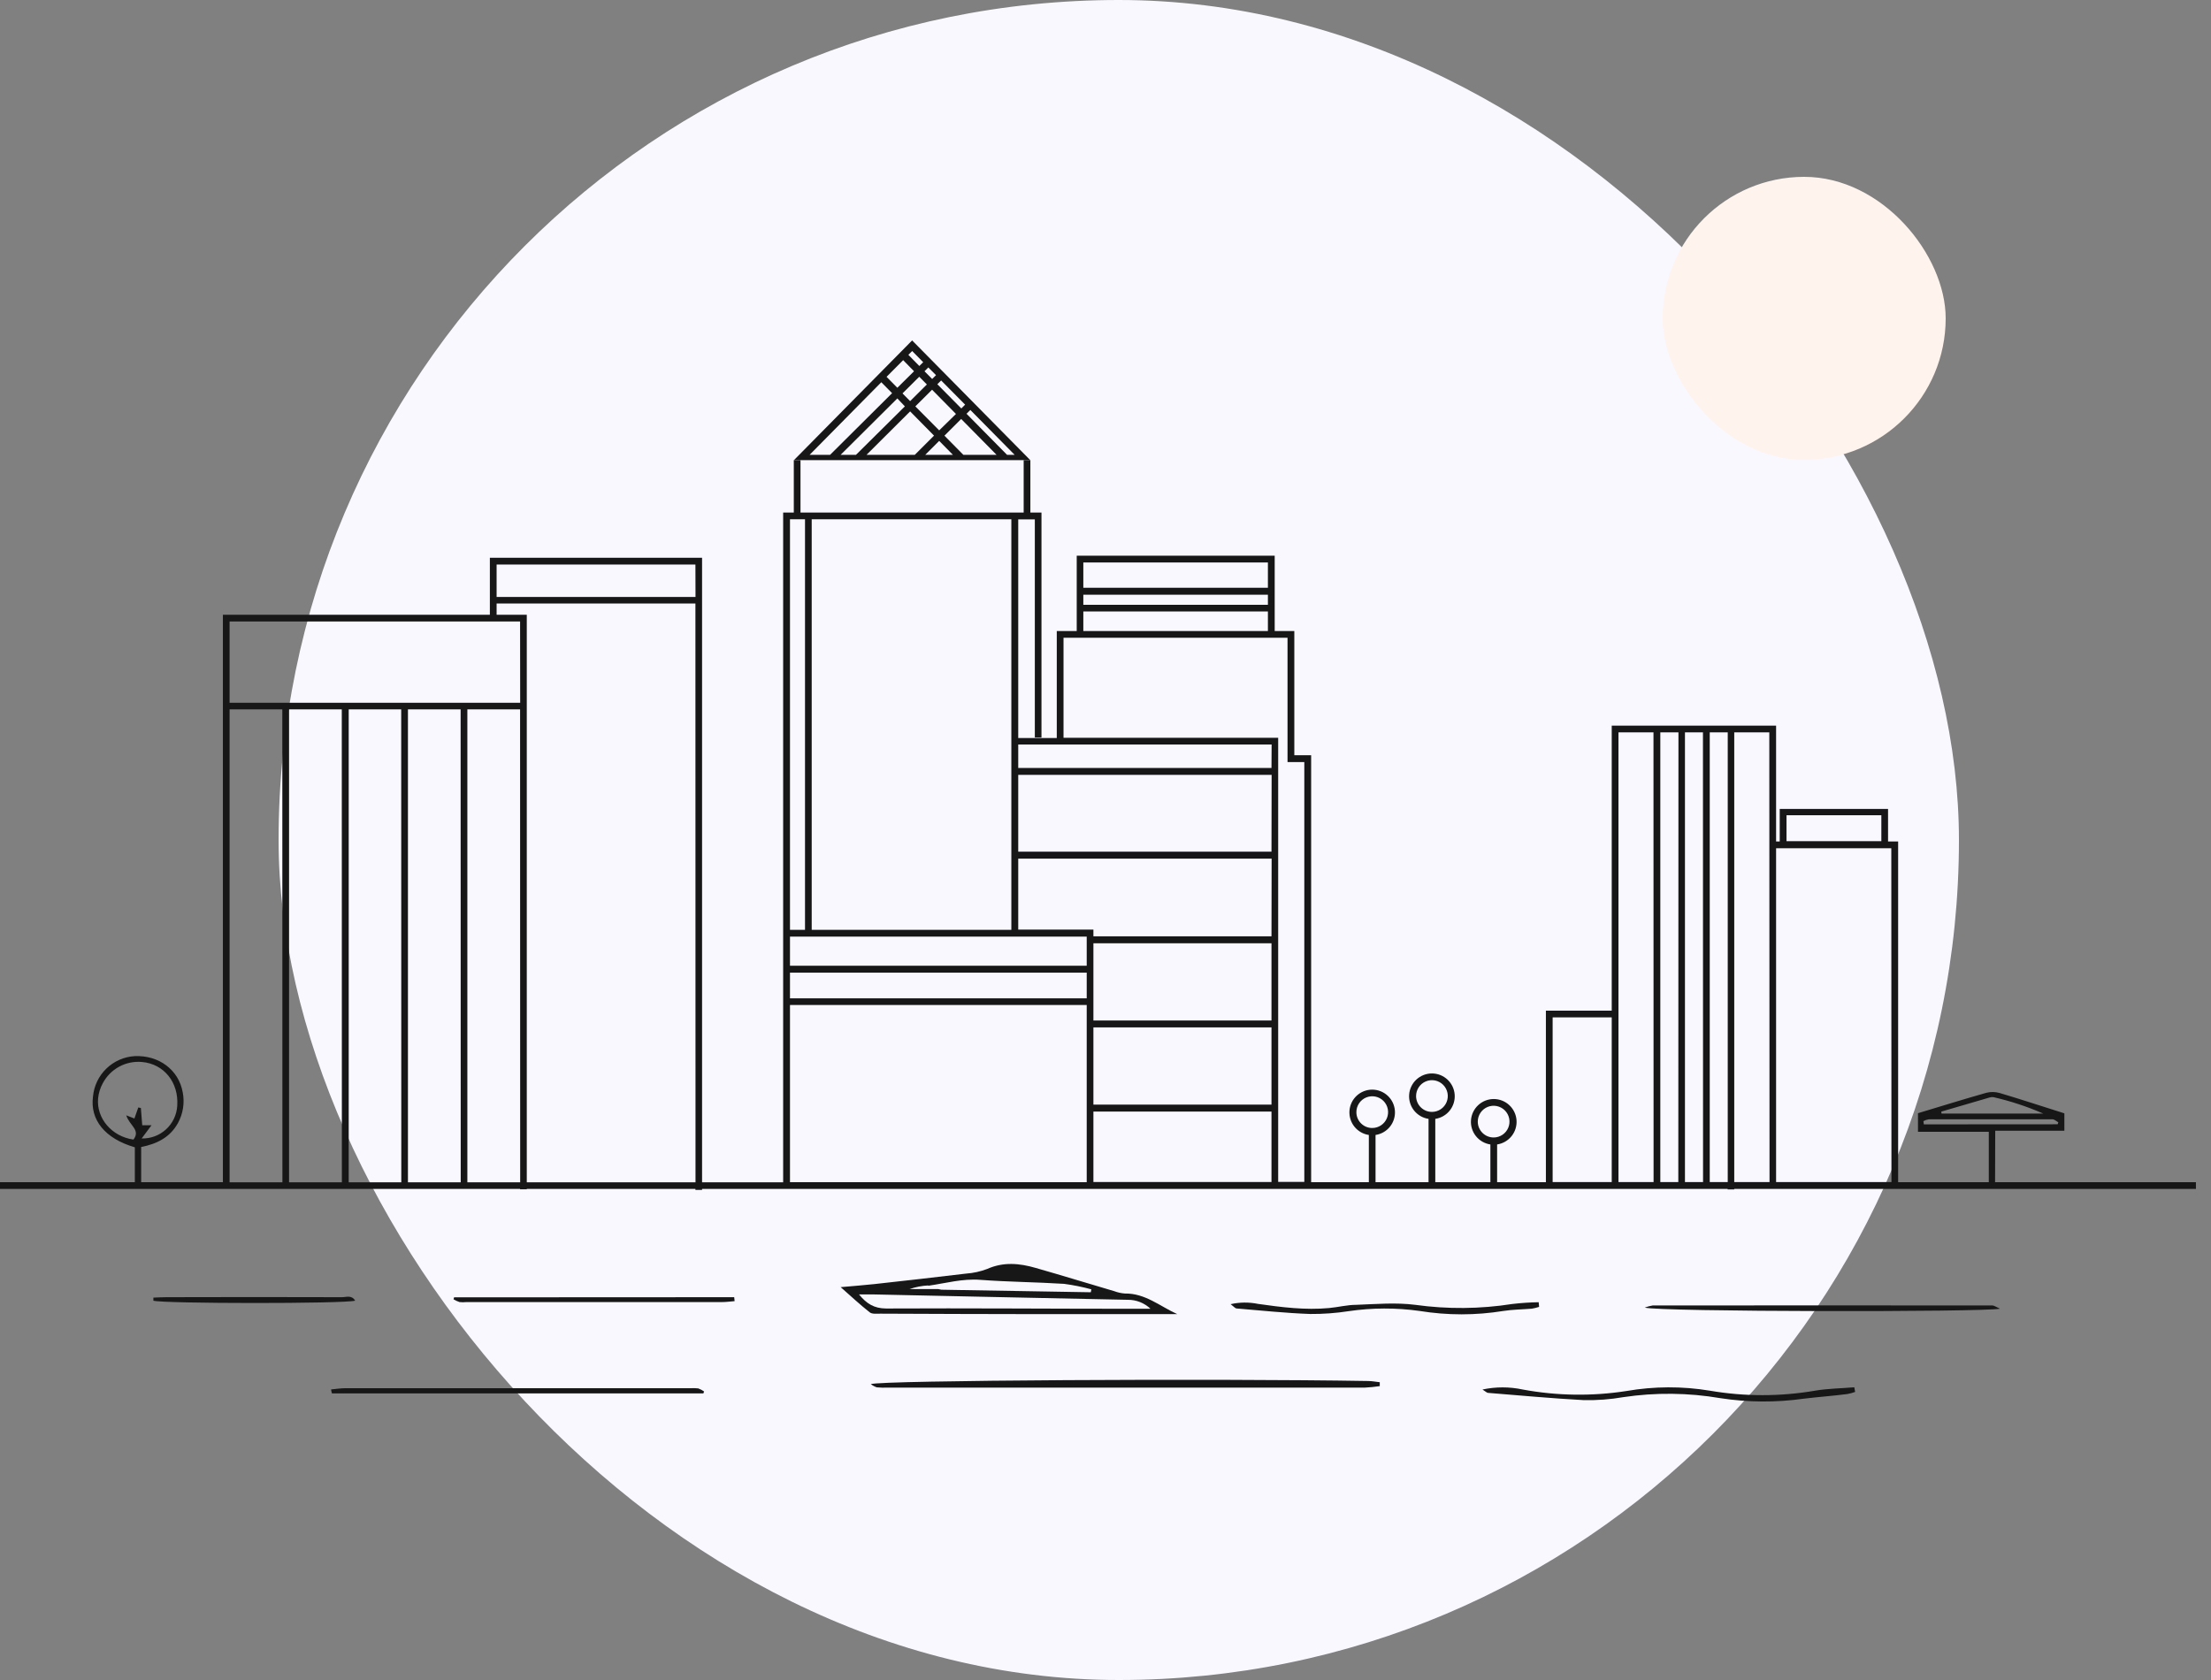 <?xml version="1.0" encoding="UTF-8"?> <svg xmlns="http://www.w3.org/2000/svg" width="500" height="380" viewBox="0 0 500 380" fill="none"><rect x="0" y="0" width="500" height="380" fill="#808080" stroke="none"/><rect x="63" width="380" height="380" rx="190" fill="#F9F8FF"></rect><g clip-path="url(#clip0_143_674)"><path d="M232.988 104.079L206.271 77L179.543 104.079H232.988ZM217.858 102.88L213.578 98.546L217.364 94.769L225.365 102.88H217.858ZM210.782 88.151L216.186 93.633L212.39 97.346L206.996 91.918L210.782 88.151ZM205.819 90.729L204.094 88.983L207.88 85.216L209.604 86.963L205.819 90.729ZM209.236 102.88L212.39 99.724L215.492 102.88H209.236ZM195.956 102.88L205.819 93.054L211.223 98.535L206.87 102.88H195.956ZM190.1 102.88L202.927 90.119L204.631 91.918L193.57 102.88H190.1ZM199.3 86.458L201.739 88.93L187.713 102.88H183.087L199.3 86.458ZM204.242 81.461L206.702 83.975L202.927 87.71L200.488 85.237L204.242 81.461ZM208.773 81.924L207.901 82.786L205.419 80.261L206.281 79.399L208.773 81.924ZM211.675 84.859L210.803 85.721L209.068 83.975L209.93 83.112L211.675 84.859ZM218.257 91.529L217.395 92.391L211.97 86.91L212.832 86.058L218.257 91.529ZM219.435 92.728L229.455 102.88H227.741L218.573 93.591L219.435 92.728Z" fill="#171717"></path><path d="M451.203 255.761H466.838V251.827C461.854 250.259 457.08 248.671 452.254 247.24C451.258 246.946 450.202 246.924 449.195 247.177C444.053 248.639 438.943 250.228 433.738 251.795V256.003H449.752V267.397H429.249V191.861V190.335H426.967V182.971H402.469V190.335H401.649V164.14H364.48V228.598H349.592V267.397H338.562V258.865C339.851 258.672 341.02 257.999 341.833 256.981C342.647 255.962 343.045 254.674 342.949 253.373C342.852 252.073 342.268 250.858 341.313 249.971C340.358 249.083 339.103 248.59 337.8 248.59C336.497 248.59 335.242 249.083 334.287 249.971C333.333 250.858 332.748 252.073 332.652 253.373C332.555 254.674 332.954 255.962 333.767 256.981C334.581 257.999 335.749 258.672 337.038 258.865V267.397H324.578V253.079C325.867 252.886 327.035 252.213 327.849 251.195C328.662 250.176 329.061 248.888 328.964 247.587C328.868 246.287 328.284 245.072 327.329 244.184C326.374 243.297 325.119 242.804 323.816 242.804C322.513 242.804 321.258 243.297 320.303 244.184C319.348 245.072 318.764 246.287 318.668 247.587C318.571 248.888 318.97 250.176 319.783 251.195C320.597 252.213 321.765 252.886 323.054 253.079V267.397H311.067V256.719C312.354 256.527 313.521 255.856 314.333 254.84C315.146 253.824 315.544 252.538 315.448 251.24C315.353 249.942 314.77 248.728 313.817 247.843C312.864 246.957 311.611 246.465 310.31 246.465C309.01 246.465 307.757 246.957 306.804 247.843C305.851 248.728 305.268 249.942 305.172 251.24C305.077 252.538 305.475 253.824 306.287 254.84C307.1 255.856 308.267 256.527 309.553 256.719V267.397H296.505V172.377V170.82H292.699V142.731H288.262V125.699H243.492V142.731H238.981V166.928H230.265V117.482H234.018V166.812H235.522V115.936H233.009V104.079H231.495V115.936H181.026V104.079H179.512V115.936H177.104V267.428H158.767V126.161H110.779V139.049H50.406V267.397H31.922V259.443C35.538 258.728 38.493 257.234 40.27 253.973C41.409 251.86 41.781 249.417 41.321 247.061C40.417 242.001 35.928 238.645 30.471 238.887C28.065 239.027 25.79 240.026 24.058 241.701C22.326 243.377 21.251 245.618 21.029 248.018C20.324 253.278 23.72 257.55 30.492 259.507V267.397H0V268.922H117.614V269.017H119.128V268.922H157.263V269.143H158.767V268.922H390.693V269.038H392.186V268.922H496.593V267.397H451.171L451.203 255.761ZM31.27 250.501C30.975 251.322 30.691 252.153 30.397 252.994L28.557 252.279C29.251 254.572 31.869 255.582 30.176 257.76C25.287 257.076 21.765 252.952 22.185 248.429C22.305 247.237 22.663 246.081 23.237 245.031C24.074 243.439 25.364 242.132 26.943 241.274C28.523 240.417 30.321 240.047 32.111 240.212C37.095 240.654 40.449 244.831 40.081 250.143C39.956 252.175 39.047 254.078 37.547 255.452C36.046 256.826 34.071 257.563 32.037 257.508L34.266 254.52H32.163C32.058 253.184 31.964 251.9 31.858 250.617L31.27 250.501ZM63.864 267.428H51.92V160.458H63.843L63.864 267.428ZM77.312 267.428H65.368V160.458H77.291L77.312 267.428ZM90.749 267.428H78.858V160.458H90.728L90.749 267.428ZM104.187 267.428H92.253V160.458H104.166L104.187 267.428ZM117.635 267.428H105.69V160.458H117.614L117.635 267.428ZM117.635 158.964H51.92V140.574H117.614L117.635 158.964ZM157.284 267.428H119.128V139.049H112.304V136.503H157.263L157.284 267.428ZM157.284 135.02H112.304V127.687H157.263L157.284 135.02ZM244.985 127.224H286.727V132.947H244.985V127.224ZM244.985 134.515H286.727V136.798H244.985V134.515ZM244.985 138.312H286.727V142.731H244.985V138.312ZM183.56 117.451H228.708V210.314H183.56V117.451ZM178.65 117.451H182.046V210.314H178.65V117.451ZM245.752 249.901V267.397H178.65V227.325H245.752V249.901ZM245.752 225.81H178.65V220.003H245.752V225.81ZM245.752 218.446H178.65V211.849H245.752V218.446ZM287.536 267.355H247.266V251.427H287.536V267.355ZM287.536 249.859H247.266V232.385H287.536V249.859ZM287.536 230.828H247.266V213.354H287.536V230.828ZM287.536 211.786H247.266V210.271H230.265V194.207H287.568L287.536 211.786ZM287.536 192.639H230.265V175.26H287.568L287.536 192.639ZM287.536 173.703H230.265V168.401H287.568L287.536 173.703ZM294.959 267.334H289.05V166.886H240.506V144.256H291.164V172.377H294.959V267.334ZM306.736 251.553C306.736 250.843 306.946 250.149 307.34 249.559C307.735 248.969 308.296 248.509 308.951 248.238C309.607 247.967 310.328 247.896 311.024 248.035C311.72 248.175 312.359 248.517 312.86 249.02C313.361 249.523 313.702 250.163 313.839 250.86C313.976 251.556 313.903 252.278 313.63 252.933C313.357 253.589 312.896 254.148 312.305 254.541C311.714 254.934 311.02 255.143 310.31 255.141C309.373 255.141 308.473 254.773 307.805 254.115C307.136 253.458 306.752 252.564 306.736 251.627V251.553ZM320.236 247.924C320.234 247.214 320.442 246.519 320.835 245.928C321.228 245.336 321.787 244.875 322.442 244.602C323.097 244.329 323.818 244.256 324.514 244.393C325.211 244.531 325.85 244.871 326.353 245.373C326.855 245.874 327.198 246.513 327.337 247.209C327.476 247.906 327.406 248.627 327.135 249.284C326.864 249.94 326.404 250.501 325.814 250.895C325.224 251.29 324.531 251.501 323.821 251.501C322.885 251.501 321.985 251.134 321.315 250.48C320.645 249.825 320.258 248.934 320.236 247.997V247.924ZM334.188 253.699C334.188 252.989 334.399 252.295 334.793 251.705C335.188 251.115 335.748 250.655 336.404 250.384C337.06 250.113 337.781 250.042 338.477 250.182C339.173 250.321 339.812 250.664 340.313 251.166C340.814 251.669 341.155 252.309 341.292 253.006C341.429 253.702 341.356 254.424 341.083 255.079C340.81 255.735 340.349 256.294 339.758 256.687C339.167 257.08 338.473 257.289 337.763 257.287C336.827 257.284 335.929 256.915 335.261 256.258C334.592 255.602 334.208 254.71 334.188 253.773V253.699ZM364.48 267.376H351.117V230.123H364.48V267.376ZM373.943 267.376H366.005V165.655H373.922L373.943 267.376ZM379.537 267.376H375.468V165.655H379.568L379.537 267.376ZM385.131 267.376H381.04V165.655H385.11L385.131 267.376ZM390.714 267.376H386.645V165.655H390.714V267.376ZM404.004 184.402H425.453V190.272H404.004V184.402ZM400.166 267.376H392.186V165.655H400.114L400.166 267.376ZM427.735 267.376H401.649V191.861H427.703L427.735 267.376ZM449.941 248.239C450.233 248.144 450.543 248.123 450.845 248.176C454.691 249.06 458.447 250.3 462.064 251.879H439.059L439.006 251.437L449.941 248.239ZM435.063 254.32L434.958 253.584C435.349 253.378 435.772 253.239 436.209 253.173H464.146C464.588 253.173 465.029 253.615 465.471 253.857L465.324 254.299L435.063 254.32Z" fill="#171717"></path><path d="M199.058 297.138C210.785 297.194 222.509 297.229 234.229 297.243C244.89 297.243 255.559 297.243 266.234 297.243C262.334 295.486 258.969 292.498 254.385 292.582C253.557 292.519 252.743 292.338 251.966 292.046C246.047 290.31 240.127 288.479 234.187 286.786C230.549 285.734 226.911 285.386 223.241 287.028C221.7 287.612 220.081 287.966 218.436 288.08C211.581 288.911 204.652 289.679 197.744 290.447C195.41 290.699 193.044 290.878 190.11 291.141C192.487 293.245 194.505 295.118 196.661 296.822C197.208 297.274 198.248 297.138 199.058 297.138ZM209.919 290.825C213.841 290.257 217.647 289.174 221.706 289.489C228.015 289.963 234.323 289.994 240.632 290.394C242.711 290.669 244.77 291.084 246.793 291.635L246.678 292.298L212.895 291.72L212.159 291.572H205.693C207.057 291.107 208.48 290.831 209.919 290.752V290.825ZM194.221 292.782H197.271L221.801 293.308L255.037 294.003C256.949 293.985 258.793 294.713 260.178 296.033H256.635C237.877 296.033 219.119 295.875 200.362 295.97C197.67 295.949 195.956 294.886 194.221 292.74V292.782Z" fill="#171717"></path><path d="M309.427 312.371C274.561 311.782 199.1 312.203 196.923 313.076C197.33 313.389 197.784 313.634 198.269 313.802C199.097 313.881 199.93 313.902 200.761 313.865H308.628C309.765 313.811 310.898 313.698 312.024 313.528V312.645C311.141 312.55 310.289 312.382 309.427 312.371Z" fill="#171717"></path><path d="M156.075 314.002H78.038C76.986 314.002 75.935 314.181 74.883 314.275C74.883 314.58 74.999 314.875 75.062 315.169H159.072L159.219 314.728C158.812 314.444 158.37 314.215 157.905 314.044C157.297 313.975 156.685 313.96 156.075 314.002Z" fill="#171717"></path><path d="M410.449 314.559C402.582 315.907 394.543 315.907 386.676 314.559C380.429 313.526 374.053 313.551 367.813 314.633C360.031 315.842 352.101 315.728 344.356 314.296C341.355 313.653 338.252 313.653 335.25 314.296C335.976 314.749 336.228 315.033 336.502 315.054C343.715 315.632 350.917 316.306 358.151 316.695C361.148 316.76 364.145 316.535 367.099 316.022C374.383 314.936 381.793 315.014 389.052 316.253C395.297 317.217 401.649 317.256 407.905 316.369C411.185 315.969 414.476 315.748 417.757 315.317C418.358 315.211 418.949 315.052 419.523 314.843L419.334 313.791C416.369 314.044 413.362 314.065 410.449 314.559Z" fill="#171717"></path><path d="M346.406 296.012C346.966 295.918 347.518 295.78 348.057 295.602L347.962 294.55C345.966 294.583 343.973 294.716 341.99 294.949C334.721 296.091 327.324 296.154 320.036 295.139C315.673 294.581 311.172 294.97 306.735 295.139C304.632 295.139 302.635 295.675 300.574 295.865C295.169 296.37 289.828 295.686 284.487 294.928C282.441 294.51 280.33 294.531 278.294 294.992C279.03 295.549 279.345 295.938 279.598 295.959C285.17 296.422 290.732 297.011 296.305 297.211C299.198 297.233 302.088 297.022 304.948 296.58C310.284 295.795 315.704 295.777 321.045 296.528C327.313 297.543 333.703 297.543 339.971 296.528C342.053 296.201 344.24 296.191 346.406 296.012Z" fill="#171717"></path><path d="M102.683 293.445L102.567 293.897C102.996 294.153 103.45 294.361 103.924 294.518C104.438 294.571 104.955 294.571 105.469 294.518H163.246C164.213 294.518 165.17 294.381 166.127 294.308L166.032 293.413L102.683 293.445Z" fill="#171717"></path><path d="M373.733 295.286C373.124 295.39 372.526 295.549 371.945 295.759C374.784 296.738 449.026 296.811 452.286 296.012C451.465 295.665 450.992 295.286 450.519 295.286C424.948 295.258 399.353 295.258 373.733 295.286Z" fill="#171717"></path><path d="M77.302 293.413C64.068 293.371 50.834 293.371 37.599 293.413C36.622 293.413 35.654 293.477 34.687 293.508V294.203C36.969 294.886 77.659 294.918 80.309 294.203C79.541 292.856 78.28 293.424 77.302 293.413Z" fill="#171717"></path></g><rect x="376" y="40" width="64" height="64" rx="32" fill="#FEF3ED"></rect><defs><clipPath id="clip0_143_674"><rect width="500" height="240" fill="white" transform="translate(0 77)"></rect></clipPath></defs></svg> 